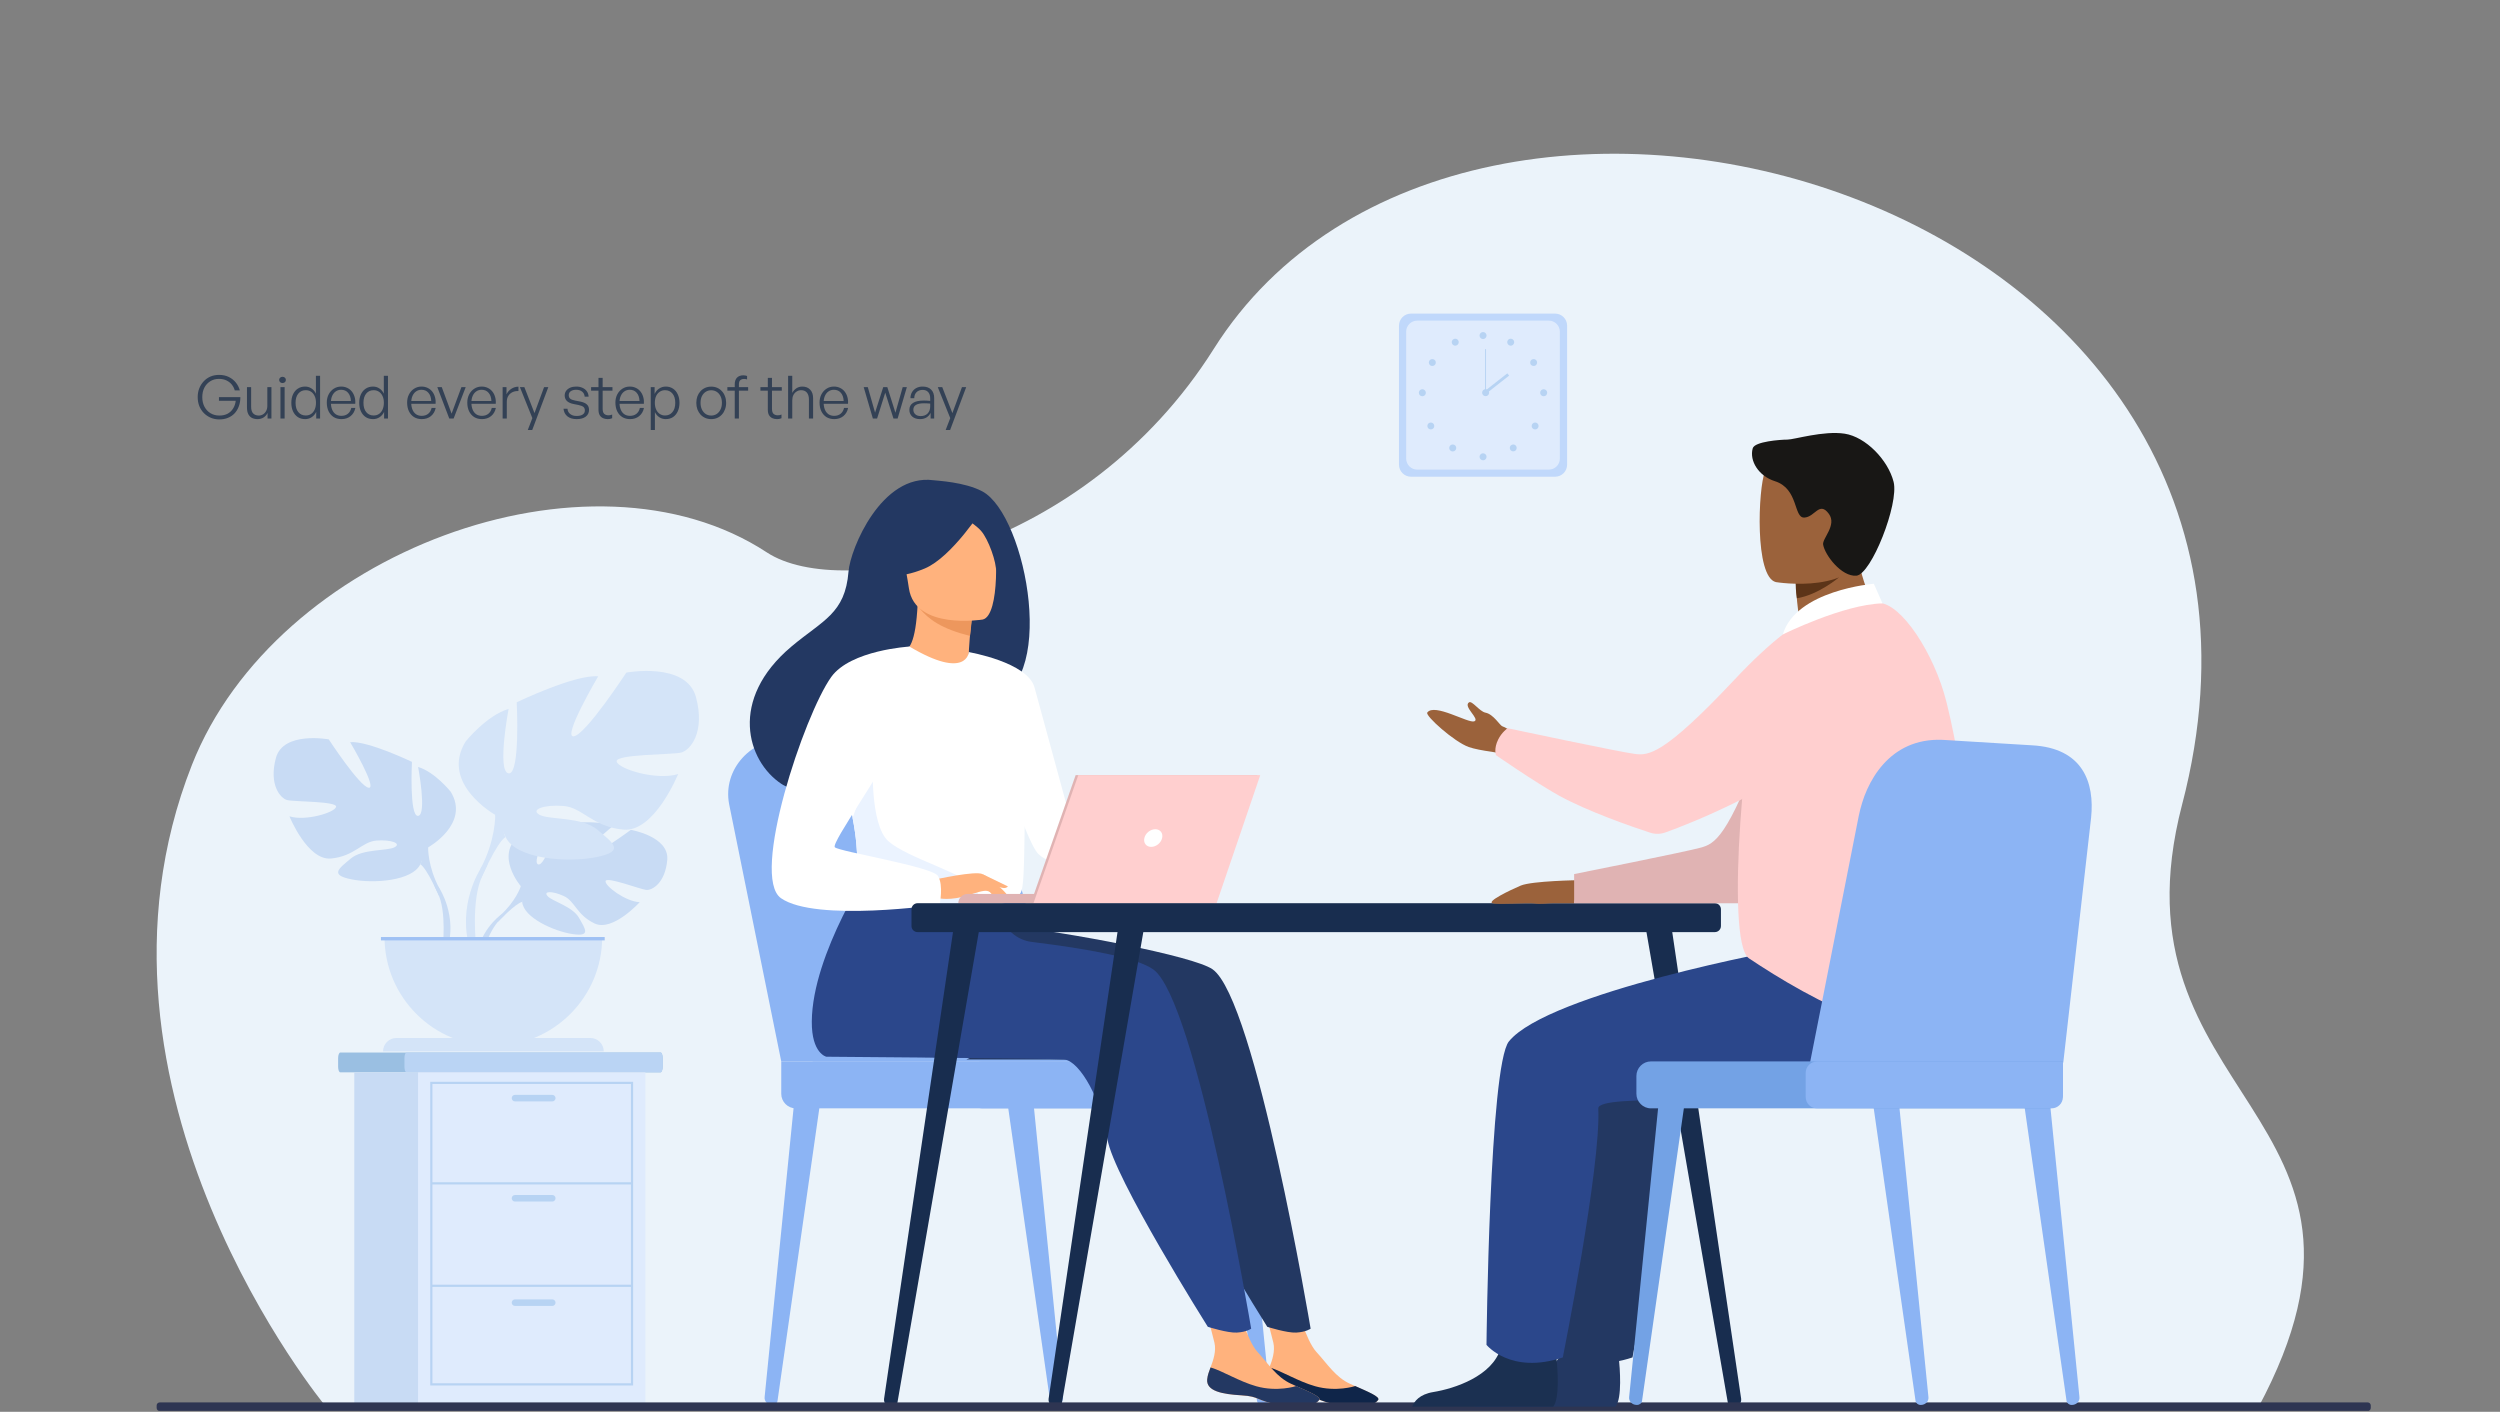 <svg width="1344" height="759" viewBox="0 0 1344 759" fill="none" xmlns="http://www.w3.org/2000/svg">
<rect x="0" y="0" width="1344" height="759" fill="#808080" stroke="none"/>
<g clip-path="url(#clip0_761_8365)">
<path d="M175.434 756.506C175.434 756.506 34.188 586.364 103.194 411.182C148.176 296.984 316.974 234.446 412.272 296.984C452.844 323.612 583.002 297.866 652.512 187.574C787.584 -26.836 1258.95 103.406 1173.1 432.56C1131.56 591.866 1299.48 597.62 1213.93 756.884L175.434 756.506Z" fill="#EBF3FA"/>
<path d="M280.014 476.45C280.014 476.45 265.776 459.818 279.132 449.276C279.132 449.276 288.876 443.354 296.856 443.858C296.856 443.858 285.558 462.758 289.212 464.648C292.866 466.538 300.258 442.682 300.258 442.682C300.258 442.682 322.476 440.54 329.616 443.984C329.616 443.984 310.632 459.524 314.622 460.448C318.612 461.372 339.15 446.126 339.15 446.126C339.15 446.126 359.814 449.654 358.722 462.254C357.63 474.854 350.49 478.76 347.382 478.424C344.232 478.088 325.92 471.074 325.542 473.678C325.164 476.282 336.168 484.64 343.896 485.018C343.896 485.018 329.322 501.104 319.62 496.442C309.918 491.822 309.12 484.43 303.072 481.7C297.024 478.928 291.858 478.928 294.378 481.742C296.856 484.556 307.818 487.286 311.262 493.418C314.706 499.508 317.814 503.666 307.776 502.154C297.738 500.642 281.442 493.292 280.728 484.892C280.014 476.45 280.014 476.45 280.014 476.45Z" fill="#C8DBF4"/>
<path d="M348.599 462.549C348.599 462.549 292.445 460.365 280.013 476.451C280.013 476.451 277.283 484.683 268.841 492.159L267.539 495.729C267.539 495.729 277.283 485.481 280.769 484.851C280.727 484.851 275.267 464.943 348.599 462.549Z" fill="#C8DBF4"/>
<path d="M268.799 492.159C268.799 492.159 256.745 501.063 255.905 517.023L258.089 517.233C258.089 517.233 261.953 500.769 268.883 494.301C275.813 487.833 268.799 492.159 268.799 492.159Z" fill="#C8DBF4"/>
<path d="M230.202 455.535C230.202 455.535 252.882 442.851 242.298 425.631C242.298 425.631 233.856 415.047 224.784 412.317C224.784 412.317 229.614 438.021 224.784 438.609C219.954 439.197 221.466 409.587 221.466 409.587C221.466 409.587 197.61 398.121 188.244 399.003C188.244 399.003 203.07 424.077 198.198 423.489C193.368 422.901 176.736 397.491 176.736 397.491C176.736 397.491 152.25 392.955 148.344 407.445C144.396 421.935 150.78 429.201 154.392 430.125C158.004 431.049 181.272 430.713 180.684 433.737C180.096 436.761 164.388 441.591 155.61 438.861C155.61 438.861 165.27 462.717 177.954 461.541C190.638 460.323 194.586 452.469 202.44 451.881C210.294 451.293 216.048 453.393 212.1 455.493C208.152 457.593 194.88 456.207 188.538 461.583C182.196 466.959 177.072 470.319 188.832 472.713C200.634 475.149 221.76 473.637 226.002 464.565C230.202 455.535 230.202 455.535 230.202 455.535Z" fill="#C8DBF4"/>
<path d="M159.474 412.023C159.474 412.023 222.936 432.561 230.16 455.535C230.16 455.535 229.866 465.825 236.208 477.585V482.121C236.208 482.121 229.572 466.707 225.918 464.607C225.96 464.607 240.156 444.657 159.474 412.023Z" fill="#C8DBF4"/>
<path d="M236.25 477.586C236.25 477.586 246.036 492.454 240.45 510.514L237.93 509.842C237.93 509.842 240.366 489.934 235.242 479.896C230.118 469.9 236.25 477.586 236.25 477.586Z" fill="#C8DBF4"/>
<path d="M266.238 438.062C266.238 438.062 236.376 421.346 250.32 398.624C250.32 398.624 261.492 384.68 273.42 381.11C273.42 381.11 267.036 414.962 273.42 415.76C279.804 416.558 277.788 377.54 277.788 377.54C277.788 377.54 309.246 362.42 321.594 363.596C321.594 363.596 302.064 396.65 308.448 395.852C314.832 395.054 336.714 361.58 336.714 361.58C336.714 361.58 368.97 355.616 374.136 374.726C379.302 393.836 370.944 403.412 366.156 404.588C361.368 405.764 330.708 405.386 331.506 409.376C332.304 413.366 353.01 419.75 364.56 416.138C364.56 416.138 351.834 447.596 335.076 446C318.36 444.404 313.152 434.03 302.82 433.274C292.446 432.476 284.886 435.248 290.094 438.062C295.26 440.834 312.816 438.986 321.174 446.084C329.532 453.182 336.294 457.592 320.796 460.742C305.256 463.934 277.368 461.918 271.824 449.99C266.238 438.062 266.238 438.062 266.238 438.062Z" fill="#D4E4F8"/>
<path d="M359.436 380.689C359.436 380.689 275.772 407.779 266.238 438.061C266.238 438.061 266.616 451.585 258.258 467.125V473.089C258.258 473.089 267.036 452.761 271.782 449.989C271.824 449.989 253.092 423.697 359.436 380.689Z" fill="#D4E4F8"/>
<path d="M258.3 467.126C258.3 467.126 245.406 486.698 252.756 510.554L256.074 509.672C256.074 509.672 252.84 483.422 259.602 470.192C266.322 456.962 258.3 467.126 258.3 467.126Z" fill="#D4E4F8"/>
<path d="M265.23 562.256C297.528 562.256 323.736 536.048 323.736 503.75H206.724C206.724 536.048 232.932 562.256 265.23 562.256Z" fill="#D4E4F8"/>
<path d="M324.576 565.238H205.926C205.926 561.248 209.16 558.014 213.15 558.014H317.352C321.342 558.014 324.576 561.248 324.576 565.238Z" fill="#D4E4F8"/>
<path d="M325.08 503.75H204.792V505.556H325.08V503.75Z" fill="#9FC1F4"/>
<path d="M567.21 755.287H567.504C569.856 755.245 571.704 753.313 571.452 751.087L555.66 593.545L541.884 594.763L564.522 753.145C564.732 754.405 565.866 755.287 567.21 755.287Z" fill="#8CB4F4"/>
<path d="M415.296 755.287H415.002C412.65 755.245 410.802 753.313 411.054 751.087L426.846 593.545L440.622 594.763L417.984 753.145C417.774 754.405 416.64 755.287 415.296 755.287Z" fill="#8CB4F4"/>
<path d="M678.468 755.287H678.762C681.114 755.245 682.962 753.313 682.71 751.087L666.918 593.545L653.142 594.763L675.78 753.145C676.032 754.405 677.166 755.287 678.468 755.287Z" fill="#8CB4F4"/>
<path d="M420 570.614L391.986 432.35C388.374 413.618 403.914 396.524 424.032 396.986L478.044 398.204C496.692 398.624 512.862 411.098 518.028 428.99L558.978 570.614H420Z" fill="#8CB4F4"/>
<path d="M436.926 570.614L408.912 432.35C405.3 413.618 420.84 396.524 440.958 396.986L494.97 398.204C513.618 398.624 529.788 411.098 534.954 428.99L575.904 570.614H436.926Z" fill="#8CB4F4"/>
<path d="M427.812 595.855H641.466C645.75 595.855 649.278 592.327 649.278 588.043V578.425C649.278 574.141 645.75 570.613 641.466 570.613H420V588.043C420 592.327 423.528 595.855 427.812 595.855Z" fill="#8CB4F4"/>
<path d="M528.066 595.855H664.272C667.716 595.855 670.572 593.041 670.572 589.555V576.913C670.572 573.469 667.758 570.613 664.272 570.613H528.066C524.622 570.613 521.766 573.427 521.766 576.913V589.555C521.766 592.999 524.622 595.855 528.066 595.855Z" fill="#8CB4F4"/>
<path d="M356.244 568.808V573.512C356.244 575.15 355.698 576.494 355.068 576.494H182.952C182.28 576.494 181.776 575.15 181.776 573.512V568.808C181.776 567.17 182.322 565.826 182.952 565.826H355.11C355.74 565.826 356.244 567.17 356.244 568.808Z" fill="#9ABFE2"/>
<path d="M356.245 568.808V573.512C356.245 575.15 355.741 576.494 355.153 576.494H218.527C217.939 576.494 217.435 575.15 217.435 573.512V568.808C217.435 567.17 217.939 565.826 218.527 565.826H355.195C355.783 565.826 356.245 567.17 356.245 568.808Z" fill="#BAD4F4"/>
<path d="M312.691 576.537H190.471V754.659H312.691V576.537Z" fill="#C8DBF4"/>
<path d="M346.962 576.537H224.742V754.659H346.962V576.537Z" fill="#DFEBFD"/>
<path d="M340.369 744.83H231.295V581.576H340.369V744.83ZM232.471 743.654H339.193V582.752H232.471V743.654Z" fill="#B7D3F3"/>
<path d="M339.781 635.588H231.883V636.764H339.781V635.588Z" fill="#B7D3F3"/>
<path d="M339.781 690.65H231.883V691.826H339.781V690.65Z" fill="#B7D3F3"/>
<path d="M296.899 592.118H276.865C275.899 592.118 275.101 591.32 275.101 590.354C275.101 589.388 275.899 588.59 276.865 588.59H296.899C297.865 588.59 298.663 589.388 298.663 590.354C298.663 591.32 297.865 592.118 296.899 592.118Z" fill="#B7D3F3"/>
<path d="M296.899 645.962H276.865C275.899 645.962 275.101 645.164 275.101 644.198C275.101 643.232 275.899 642.434 276.865 642.434H296.899C297.865 642.434 298.663 643.232 298.663 644.198C298.663 645.164 297.865 645.962 296.899 645.962Z" fill="#B7D3F3"/>
<path d="M296.899 702.075H276.865C275.899 702.075 275.101 701.277 275.101 700.311C275.101 699.345 275.899 698.547 276.865 698.547H296.899C297.865 698.547 298.663 699.345 298.663 700.311C298.663 701.277 297.865 702.075 296.899 702.075Z" fill="#B7D3F3"/>
<path d="M836.01 256.286H758.562C754.992 256.286 752.094 253.388 752.094 249.818V175.058C752.094 171.488 754.992 168.59 758.562 168.59H836.01C839.58 168.59 842.478 171.488 842.478 175.058V249.818C842.478 253.388 839.58 256.286 836.01 256.286Z" fill="#C0D8FB"/>
<path d="M832.65 252.463H761.88C758.646 252.463 755.958 249.817 755.958 246.541V178.291C755.958 175.057 758.604 172.369 761.88 172.369H832.65C835.884 172.369 838.572 175.015 838.572 178.291V246.583C838.572 249.817 835.926 252.463 832.65 252.463Z" fill="#DFEBFD"/>
<path d="M797.286 182.282C798.329 182.282 799.176 181.436 799.176 180.392C799.176 179.348 798.329 178.502 797.286 178.502C796.242 178.502 795.396 179.348 795.396 180.392C795.396 181.436 796.242 182.282 797.286 182.282Z" fill="#B7D3F3"/>
<path d="M810.516 183.038C811.02 182.114 812.154 181.82 813.078 182.324C814.002 182.828 814.296 183.962 813.792 184.886C813.288 185.81 812.154 186.104 811.23 185.6C810.348 185.054 810.012 183.92 810.516 183.038Z" fill="#B7D3F3"/>
<path d="M823.451 193.328C824.333 192.782 825.467 193.034 826.055 193.874C826.601 194.756 826.349 195.89 825.509 196.478C824.627 197.024 823.493 196.772 822.905 195.932C822.359 195.05 822.611 193.874 823.451 193.328Z" fill="#B7D3F3"/>
<path d="M829.877 209.246C830.927 209.246 831.767 210.086 831.767 211.136C831.767 212.186 830.927 213.026 829.877 213.026C828.827 213.026 827.987 212.186 827.987 211.136C827.987 210.086 828.827 209.246 829.877 209.246Z" fill="#B7D3F3"/>
<path d="M826.601 227.684C827.315 228.398 827.315 229.616 826.601 230.33C825.887 231.044 824.669 231.044 823.955 230.33C823.241 229.616 823.241 228.398 823.955 227.684C824.669 226.97 825.887 226.97 826.601 227.684Z" fill="#B7D3F3"/>
<path d="M814.842 239.487C815.556 240.201 815.556 241.419 814.842 242.133C814.128 242.847 812.91 242.847 812.196 242.133C811.482 241.419 811.482 240.201 812.196 239.487C812.91 238.773 814.128 238.773 814.842 239.487Z" fill="#B7D3F3"/>
<path d="M795.396 245.576C795.396 244.526 796.236 243.686 797.286 243.686C798.336 243.686 799.176 244.526 799.176 245.576C799.176 246.626 798.336 247.466 797.286 247.466C796.236 247.424 795.396 246.584 795.396 245.576Z" fill="#B7D3F3"/>
<path d="M783.971 183.038C783.467 182.114 782.333 181.82 781.409 182.324C780.485 182.828 780.191 183.962 780.695 184.886C781.199 185.81 782.333 186.104 783.257 185.6C784.181 185.054 784.475 183.92 783.971 183.038Z" fill="#B7D3F3"/>
<path d="M771.036 193.328C770.154 192.782 769.02 193.034 768.432 193.874C767.886 194.756 768.138 195.89 768.978 196.478C769.86 197.024 770.994 196.772 771.582 195.932C772.17 195.05 771.918 193.874 771.036 193.328Z" fill="#B7D3F3"/>
<path d="M764.652 209.246C763.602 209.246 762.762 210.086 762.762 211.136C762.762 212.186 763.602 213.026 764.652 213.026C765.702 213.026 766.542 212.186 766.542 211.136C766.5 210.086 765.66 209.246 764.652 209.246Z" fill="#B7D3F3"/>
<path d="M767.886 227.684C767.172 228.398 767.172 229.616 767.886 230.33C768.6 231.044 769.818 231.044 770.532 230.33C771.246 229.616 771.246 228.398 770.532 227.684C769.818 226.97 768.642 226.97 767.886 227.684Z" fill="#B7D3F3"/>
<path d="M780.99 242.719C782.033 242.719 782.88 241.873 782.88 240.829C782.88 239.786 782.033 238.939 780.99 238.939C779.946 238.939 779.1 239.786 779.1 240.829C779.1 241.873 779.946 242.719 780.99 242.719Z" fill="#B7D3F3"/>
<path d="M796.782 211.093C796.782 210.043 797.622 209.203 798.672 209.203C799.722 209.203 800.562 210.043 800.562 211.093C800.562 212.143 799.722 212.983 798.672 212.983C797.622 212.983 796.782 212.143 796.782 211.093Z" fill="#B7D3F3"/>
<path d="M798.882 187.699H798.378V211.093H798.882V187.699Z" fill="#B7D3F3"/>
<path d="M810.34 200.708L797.951 210.434L798.911 211.656L811.3 201.93L810.34 200.708Z" fill="#B7D3F3"/>
<path d="M606.102 541.677C594.552 561.795 580.02 569.565 580.02 569.565H519.54C519.54 569.565 614.922 526.347 606.102 541.677Z" fill="#233862"/>
<path d="M680.694 741.553C680.022 747.895 688.884 749.533 699.09 750.163C709.338 750.793 706.188 752.851 720.216 755.539C734.202 758.227 739.872 754.447 740.922 752.557C741.846 750.877 735.336 748.189 728.406 745.123C727.524 744.745 726.642 744.367 725.802 743.947C718.032 740.419 713.706 733.363 707.658 726.769C701.946 720.553 696.654 700.729 696.654 700.729L677.628 696.445C677.628 696.445 682.794 714.253 684.558 721.855C685.608 726.307 683.928 731.305 682.458 735.085C681.744 737.185 680.946 739.285 680.694 741.553Z" fill="#FFB27D"/>
<path d="M699.132 750.121C709.38 750.751 706.23 752.809 720.258 755.497C734.244 758.185 739.914 754.405 740.964 752.515C741.888 750.835 735.378 748.147 728.448 745.081L728.322 745.207C728.322 745.207 718.41 748.441 707.07 745.249C697.83 742.645 688.884 736.975 682.5 735.127C681.702 737.185 680.904 739.285 680.694 741.511C680.064 747.895 688.884 749.533 699.132 750.121Z" fill="#0F2549"/>
<path d="M651.881 521.096C641.633 513.914 573.929 501.104 539.363 497.366L501.143 464.186C501.143 464.186 468.635 512.36 468.383 549.194C468.257 566.372 476.195 568.094 476.195 568.094C476.195 568.094 598.667 569.018 604.043 569.563C612.821 570.488 624.413 592.37 627.311 612.278C630.209 632.228 681.281 713.288 681.281 713.288C681.281 713.288 691.949 716.69 696.863 716.396C702.155 716.102 704.591 714.296 704.591 714.296C704.591 714.296 674.981 537.308 651.881 521.096Z" fill="#233862"/>
<path d="M649.026 741.553C648.354 747.895 657.216 749.533 667.422 750.163C677.67 750.793 674.52 752.851 688.548 755.539C702.576 758.227 708.204 754.447 709.254 752.557C710.178 750.877 703.668 748.189 696.738 745.123C695.856 744.745 694.974 744.367 694.134 743.947C686.364 740.419 682.038 733.363 675.99 726.769C670.278 720.553 664.986 700.729 664.986 700.729L645.96 696.445C645.96 696.445 651.126 714.253 652.89 721.855C653.94 726.307 652.26 731.305 650.79 735.085C650.076 737.185 649.236 739.285 649.026 741.553Z" fill="#FFB27D"/>
<path d="M667.422 750.121C677.67 750.751 674.52 752.809 688.548 755.497C702.576 758.185 708.204 754.405 709.254 752.515C710.178 750.835 703.668 748.147 696.738 745.081L696.612 745.207C696.612 745.207 686.7 748.441 675.36 745.249C666.12 742.645 657.174 736.975 650.79 735.127C649.992 737.185 649.194 739.285 648.984 741.511C648.354 747.895 657.216 749.533 667.422 750.121Z" fill="#233862"/>
<path d="M619.919 521.096C611.015 514.838 584.261 510.008 554.735 506.396C546.587 505.388 539.867 499.466 537.851 491.486L469.181 464.186C469.181 464.186 436.673 512.36 436.421 549.194C436.295 566.372 444.233 568.094 444.233 568.094C444.233 568.094 566.705 569.018 572.081 569.563C580.859 570.488 592.451 592.37 595.349 612.278C598.247 632.228 649.319 713.288 649.319 713.288C649.319 713.288 659.987 716.69 664.901 716.396C670.193 716.102 672.629 714.296 672.629 714.296C672.629 714.296 643.019 537.308 619.919 521.096Z" fill="#2B478B"/>
<path d="M527.982 264.098C518.532 259.142 504.168 258.47 501.858 258.176C473.928 254.438 457.128 295.01 456.162 307.274C454.356 329.954 442.344 333.398 425.46 347.594C391.608 376.07 401.562 409.124 420.042 421.388C431.13 428.78 450.702 421.388 450.702 421.388C450.996 421.598 504.21 391.652 530.46 377.204C569.814 371.576 552.048 276.74 527.982 264.098Z" fill="#233862"/>
<path d="M522.186 363.217C522.312 363.259 509.796 368.971 500.724 365.989C492.198 363.175 484.722 350.365 484.848 350.365C488.544 349.819 492.282 346.207 493.332 324.619L494.97 325.039L522.48 331.969C522.48 331.969 521.388 340.663 520.926 348.895C520.548 355.825 520.632 362.419 522.186 363.217Z" fill="#FFB27D"/>
<path d="M522.48 331.971C522.48 331.971 522.48 333.777 521.472 341.883C505.932 337.977 499.044 332.811 494.214 326.889L522.48 331.971Z" fill="#ED975D"/>
<path d="M528.318 333.063C528.318 333.063 491.946 338.985 488.628 316.263C485.31 293.583 478.338 279.051 501.438 274.305C524.496 269.559 530.292 277.581 533.274 284.889C536.214 292.197 537.726 330.921 528.318 333.063Z" fill="#FFB27D"/>
<path d="M528.36 273.381C528.36 273.381 511.854 299.463 497.112 305.637C482.37 311.811 475.146 308.661 475.146 308.661C475.146 308.661 481.866 298.497 483.588 284.847C484.092 280.815 486.738 277.371 490.476 275.859C501.06 271.617 521.514 264.939 528.36 273.381Z" fill="#233862"/>
<path d="M513.87 275.899C513.87 275.899 523.53 280.855 527.52 285.517C531.384 290.011 535.794 302.191 535.5 307.651C535.5 307.651 540.288 281.443 530.334 272.455C519.792 262.879 513.87 275.899 513.87 275.899Z" fill="#233862"/>
<path d="M551.25 418.7C550.158 492.62 550.956 477.164 542.85 484.178C540.918 485.858 535.416 486.866 528.234 487.328C505.554 488.84 465.738 485.102 464.226 480.902C459.018 466.412 462.672 461.918 458.346 439.7C457.884 437.348 457.338 434.786 456.666 432.014C453.012 416.768 449.484 411.602 462.378 387.116C474.096 364.94 487.83 346.922 488.922 347.594C519.792 365.906 520.842 350.576 520.842 350.576C520.842 350.576 551.796 382.622 551.25 418.7Z" fill="white"/>
<path d="M520.842 350.576C520.842 350.576 552.426 355.952 556.164 369.602C559.902 383.294 581.826 463.682 581.826 463.682C581.826 463.682 565.698 466.58 558.222 459.104C550.746 451.628 532.266 389.888 532.266 389.888L520.842 350.576Z" fill="white"/>
<path d="M528.234 487.328C505.554 488.84 465.738 485.102 464.226 480.902C459.018 466.412 462.672 461.918 458.346 439.7L469.266 408.914C469.266 408.914 467.46 443.186 477.582 452.216C487.662 461.246 518.952 469.604 523.866 477.164C526.218 480.818 527.814 484.43 528.234 487.328Z" fill="#EBF3FF"/>
<path d="M502.278 472.922C502.278 472.922 524.622 467.924 528.234 469.94C531.846 471.914 540.666 479.138 541.758 481.658C542.85 484.178 533.736 479.768 530.754 478.97C528.822 478.466 523.782 480.23 521.262 481.07C510.72 484.598 504.252 482.792 504.252 482.792L502.278 472.922Z" fill="#FFB27D"/>
<path d="M488.922 347.594C488.922 347.594 457.296 349.442 446.88 363.932C432.264 384.344 403.242 471.284 419.874 482.876C438.606 495.938 505.133 486.278 505.133 486.278C505.133 486.278 507.36 475.946 504.252 470.906C501.186 465.908 451.121 457.802 448.812 455.492C446.501 453.182 477.666 410.468 477.666 403.538C477.708 396.65 488.922 347.594 488.922 347.594Z" fill="white"/>
<path d="M529.326 476.156C529.326 476.156 534.03 482.204 535.542 482.918C537.054 483.632 538.062 483.464 538.062 483.464L534.912 477.794L529.326 476.156Z" fill="#FFB27D"/>
<path d="M528.233 469.939L541.841 476.533C541.841 476.533 541.253 477.499 539.573 477.415C537.893 477.331 533.651 475.777 533.651 475.777L528.233 469.939Z" fill="#FFB27D"/>
<path d="M578.424 485.606H515.172C515.172 482.834 517.44 480.566 520.212 480.566H578.424V485.606Z" fill="#E0B3B3"/>
<path d="M578.255 416.727H676.031L652.595 485.607H554.147L578.255 416.727Z" fill="#E0B3B3"/>
<path d="M677.502 416.727L654.024 485.607H555.576L579.684 416.727H677.502Z" fill="#FFCFCF"/>
<path d="M624.75 450.537C624.162 453.183 621.516 455.283 618.87 455.283C616.224 455.283 614.586 453.141 615.216 450.537C615.804 447.891 618.45 445.791 621.096 445.791C623.742 445.791 625.38 447.891 624.75 450.537Z" fill="white"/>
<path d="M493.29 501.104H921.9C923.706 501.104 925.176 499.634 925.176 497.828V488.84C925.176 487.034 923.706 485.564 921.9 485.564H493.29C491.484 485.564 490.014 487.034 490.014 488.84V497.828C490.014 499.634 491.484 501.104 493.29 501.104Z" fill="#182D4F"/>
<path d="M932.4 756.423L932.568 756.381C934.752 756.129 936.306 754.155 936.054 752.013L897.876 493.461L883.89 493.881L928.83 753.819C929.124 755.499 930.678 756.633 932.4 756.423Z" fill="#182D4F"/>
<path d="M478.926 756.423L478.758 756.381C476.574 756.129 475.02 754.155 475.272 752.013L513.45 493.461L527.436 493.881L482.496 753.819C482.244 755.499 480.648 756.633 478.926 756.423Z" fill="#182D4F"/>
<path d="M567.378 756.423L567.21 756.381C565.026 756.129 563.472 754.155 563.724 752.013L601.902 493.461L615.888 493.881L570.948 753.819C570.654 755.499 569.1 756.633 567.378 756.423Z" fill="#182D4F"/>
<path d="M1272.89 758.563H85.848C84.966 758.563 84.21 757.849 84.21 756.925V755.581C84.21 754.699 84.924 753.943 85.848 753.943H1272.89C1273.78 753.943 1274.53 754.657 1274.53 755.581V756.925C1274.49 757.849 1273.78 758.563 1272.89 758.563Z" fill="#2E3552"/>
<path d="M792.708 756.211H868.518C872.172 751.759 870.828 735.337 870.282 730.003C870.156 728.911 870.072 728.281 870.072 728.281C870.072 728.281 844.2 707.575 840.63 723.451C840.504 723.955 840.378 724.417 840.252 724.921C835.758 739.747 815.682 746.467 804.09 748.357C796.53 749.575 793.716 753.481 792.708 756.211Z" fill="#233862"/>
<path d="M999.517 509.965C996.787 509.965 869.695 533.821 848.653 559.861C838.153 572.881 836.599 722.989 836.599 722.989C836.599 722.989 849.577 739.117 877.633 729.751C877.633 729.751 898.213 627.019 896.701 595.897C896.281 587.287 983.515 594.637 999.517 590.521C1015.52 586.405 1054.49 551.629 1045.93 534.703C1037.32 517.735 999.517 509.965 999.517 509.965Z" fill="#233862"/>
<path d="M849.199 473.174C849.199 473.174 823.579 473.51 817.489 476.114C811.399 478.718 799.135 484.682 802.411 485.606C805.687 486.53 821.395 485.228 824.797 485.732C828.199 486.236 832.357 485.606 834.457 485.606C836.515 485.606 846.217 485.606 846.217 485.606L849.199 473.174Z" fill="#9B623B"/>
<path d="M819.21 411.643C819.21 411.643 810.474 405.385 801.99 404.167C797.16 403.495 792.456 402.613 789.6 401.605C781.788 398.833 766.08 384.763 767.298 383.083C771.078 377.791 789.39 389.005 792.582 387.787C795.774 386.569 786.45 379.933 789.684 377.623C791.364 376.405 795.354 382.495 798.588 383.125C802.956 383.965 806.4 390.139 807.702 390.475C810.264 391.105 821.52 399.463 821.52 399.463L819.21 411.643Z" fill="#9B623B"/>
<path d="M986.833 338.73C986.833 338.73 967.303 344.778 948.109 397.74C928.873 450.702 921.565 453.558 914.593 455.616C907.621 457.674 846.259 469.896 846.259 469.896V485.604H940.801C940.801 485.604 976.249 451.878 986.875 429.198C997.459 406.476 986.833 338.73 986.833 338.73Z" fill="#E0B3B3"/>
<path d="M759.192 756.211H835.002C838.656 751.759 837.312 735.337 836.766 730.003C836.64 728.911 836.556 728.281 836.556 728.281C836.556 728.281 810.684 707.575 807.114 723.451C806.988 723.955 806.862 724.417 806.736 724.921C802.242 739.747 782.166 746.467 770.574 748.357C763.014 749.575 760.242 753.481 759.192 756.211Z" fill="#1B3051"/>
<path d="M962.052 509.965C959.322 509.965 832.23 533.821 811.188 559.861C800.688 572.881 799.134 722.989 799.134 722.989C799.134 722.989 812.112 739.117 840.168 729.751C840.168 729.751 860.748 627.019 859.236 595.897C858.816 587.287 946.05 594.637 962.052 590.521C978.012 586.405 1017.03 551.629 1008.46 534.703C999.852 517.735 962.052 509.965 962.052 509.965Z" fill="#2B478B"/>
<path d="M969.99 355.489C979.146 354.733 988.722 352.297 996.996 349.609C1007.37 346.249 1015.69 341.335 1010.31 331.885C1005.35 323.149 997.332 303.661 997.878 287.533L978.6 303.073L965.496 313.615C965.496 313.615 965.538 319.831 966.966 330.751C967.218 332.725 967.554 334.867 967.89 337.177C968.184 339.025 967.344 340.873 965.748 341.881C965.664 341.923 965.538 342.007 965.454 342.049C958.986 346.123 962.346 356.119 969.99 355.489Z" fill="#9B623B"/>
<path d="M965.538 311.053C965.538 311.053 964.867 313.321 966.001 321.637C977.677 319.747 988.597 310.423 988.597 310.423C982.675 308.785 980.491 302.359 976.081 302.989L965.538 311.053Z" fill="#5C3418"/>
<path d="M954.745 312.943C954.745 312.943 999.643 320.419 1003.84 292.363C1008.04 264.349 1016.69 246.415 988.219 240.493C959.743 234.529 952.561 244.399 948.865 253.429C945.169 262.417 943.195 310.297 954.745 312.943Z" fill="#9B623B"/>
<path d="M942.27 240.997C940.338 247.759 945.504 255.949 954.156 258.679C967.008 262.711 964.152 278.461 969.948 278.251C975.744 278.041 978.054 269.179 983.22 276.277C987.63 282.325 979.566 289.465 980.112 292.783C981.078 298.453 989.94 310.087 997.962 309.499C1005.98 308.911 1020.98 270.817 1018 259.057C1015.01 247.255 1003 234.865 991.662 233.143C980.322 231.421 964.53 236.335 960.876 236.335C957.222 236.335 943.278 237.343 942.27 240.997Z" fill="#181715"/>
<path d="M1046.47 377.623C1040 351.499 1022.07 324.115 1009.93 324.115C989.269 324.157 959.575 329.617 947.563 359.185C938.743 380.983 926.941 506.311 940.255 515.215C970.705 535.585 1041.26 577.207 1053.78 534.787C1065.29 495.937 1057.77 422.941 1046.47 377.623Z" fill="#FFCFCF"/>
<path d="M996.325 351.625C990.445 336.295 971.419 331.003 958.441 341.083C951.427 346.543 942.859 354.313 932.485 365.359C893.929 406.435 886.075 406.183 878.851 405.301C871.627 404.461 810.433 391.483 810.433 391.483C810.433 391.483 807.283 393.793 805.435 397.531C802.957 402.529 804.217 405.931 804.217 405.931C801.823 404.377 825.889 420.967 837.901 427.603C853.735 436.339 877.591 444.529 887.083 447.637C889.771 448.519 892.669 448.477 895.357 447.511C909.469 442.429 956.803 423.907 995.359 391.777C1005.52 383.293 1001.78 365.863 996.325 351.625Z" fill="#FFCFCF"/>
<path d="M1012.03 324.366L1007.37 313.824C1007.37 313.824 965.496 317.226 958.44 341.082C958.44 341.082 990.906 324.912 1012.03 324.366Z" fill="white"/>
<path d="M1113.67 755.287H1113.97C1116.32 755.245 1118.17 753.313 1117.91 751.087L1102.12 593.545L1088.35 594.763L1110.98 753.145C1111.24 754.405 1112.37 755.287 1113.67 755.287Z" fill="#8CB4F4"/>
<path d="M1032.49 755.287H1032.78C1035.13 755.245 1036.98 753.313 1036.73 751.087L1020.94 593.545L1007.16 594.763L1029.8 753.145C1030.05 754.405 1031.18 755.287 1032.49 755.287Z" fill="#8CB4F4"/>
<path d="M880.068 755.287H879.774C877.422 755.245 875.574 753.313 875.826 751.087L891.618 593.545L905.394 594.763L882.756 753.145C882.546 754.405 881.412 755.287 880.068 755.287Z" fill="#73A2E5"/>
<path d="M1109.22 571.243L1124.17 439.657C1126.15 420.715 1119.8 402.151 1092.42 400.681L1044.29 397.741C1015.77 396.565 1002.88 420.295 999.264 438.607L970.704 583.255L1109.22 571.243Z" fill="#8CB4F4"/>
<path d="M1101.2 595.855H887.543C883.259 595.855 879.731 592.327 879.731 588.043V578.425C879.731 574.141 883.259 570.613 887.543 570.613H1108.97V588.043C1109.01 592.327 1105.48 595.855 1101.2 595.855Z" fill="#73A2E5"/>
<path d="M1102.92 595.856H976.794C973.476 595.856 970.746 593.126 970.746 589.808V576.704C970.746 573.386 973.476 570.656 976.794 570.656H1109.01V589.808C1109.01 593.126 1106.28 595.856 1102.92 595.856Z" fill="#8CB4F4"/>
<path d="M117.896 225.48C116.253 225.48 114.728 225.181 113.32 224.584C111.912 223.987 110.675 223.155 109.608 222.088C108.563 221.021 107.741 219.763 107.144 218.312C106.568 216.84 106.28 215.24 106.28 213.512C106.28 211.805 106.557 210.237 107.112 208.808C107.688 207.357 108.488 206.088 109.512 205C110.536 203.891 111.741 203.037 113.128 202.44C114.536 201.843 116.072 201.544 117.736 201.544C119.741 201.544 121.501 201.917 123.016 202.664C124.531 203.411 125.789 204.413 126.792 205.672C127.795 206.931 128.509 208.339 128.936 209.896H126.216C125.896 208.744 125.363 207.699 124.616 206.76C123.869 205.821 122.909 205.075 121.736 204.52C120.584 203.965 119.229 203.688 117.672 203.688C115.923 203.688 114.376 204.115 113.032 204.968C111.688 205.8 110.632 206.952 109.864 208.424C109.117 209.896 108.744 211.603 108.744 213.544C108.744 215.421 109.128 217.107 109.896 218.6C110.664 220.093 111.741 221.267 113.128 222.12C114.515 222.973 116.125 223.4 117.96 223.4C119.624 223.4 121.075 223.08 122.312 222.44C123.549 221.779 124.541 220.851 125.288 219.656C126.056 218.461 126.536 217.064 126.728 215.464H117.704V213.512H129.224C129.224 215.325 128.947 216.968 128.392 218.44C127.859 219.912 127.091 221.181 126.088 222.248C125.085 223.293 123.891 224.093 122.504 224.648C121.139 225.203 119.603 225.48 117.896 225.48ZM143.716 218.216V208.136H145.924V225H143.844V221.96C143.417 222.941 142.724 223.752 141.764 224.392C140.804 225.011 139.705 225.32 138.468 225.32C137.337 225.32 136.335 225.107 135.46 224.68C134.607 224.232 133.945 223.549 133.476 222.632C133.007 221.693 132.772 220.52 132.772 219.112V208.136H135.012V218.632C135.012 220.339 135.396 221.565 136.164 222.312C136.932 223.037 137.903 223.4 139.076 223.4C139.972 223.4 140.761 223.176 141.444 222.728C142.148 222.28 142.703 221.661 143.108 220.872C143.513 220.083 143.716 219.197 143.716 218.216ZM153.016 225H150.776V208.136H153.016V225ZM153.688 204.232C153.688 204.723 153.517 205.128 153.176 205.448C152.856 205.768 152.418 205.928 151.864 205.928C151.352 205.928 150.925 205.768 150.584 205.448C150.242 205.128 150.072 204.723 150.072 204.232C150.072 203.741 150.242 203.347 150.584 203.048C150.925 202.728 151.352 202.568 151.864 202.568C152.418 202.568 152.856 202.728 153.176 203.048C153.517 203.347 153.688 203.741 153.688 204.232ZM156.622 216.552C156.622 214.824 156.92 213.309 157.518 212.008C158.136 210.685 159 209.661 160.11 208.936C161.219 208.189 162.531 207.816 164.046 207.816C165.304 207.816 166.446 208.157 167.47 208.84C168.494 209.501 169.283 210.44 169.838 211.656V202.024H172.078V225H169.998V221.448C169.4 222.664 168.579 223.613 167.534 224.296C166.51 224.979 165.347 225.32 164.046 225.32C162.531 225.32 161.219 224.957 160.11 224.232C159 223.485 158.136 222.451 157.518 221.128C156.92 219.805 156.622 218.28 156.622 216.552ZM158.894 216.552C158.894 218.707 159.395 220.381 160.398 221.576C161.4 222.771 162.723 223.368 164.366 223.368C165.475 223.368 166.435 223.091 167.246 222.536C168.078 221.981 168.718 221.192 169.166 220.168C169.635 219.123 169.87 217.896 169.87 216.488C169.87 215.08 169.624 213.875 169.134 212.872C168.664 211.869 168.014 211.101 167.182 210.568C166.371 210.035 165.432 209.768 164.366 209.768C162.723 209.768 161.4 210.365 160.398 211.56C159.395 212.755 158.894 214.419 158.894 216.552ZM183.556 225.32C181.977 225.32 180.591 224.957 179.396 224.232C178.223 223.485 177.305 222.44 176.644 221.096C176.004 219.752 175.684 218.195 175.684 216.424C175.684 214.781 176.015 213.32 176.676 212.04C177.359 210.739 178.276 209.715 179.428 208.968C180.601 208.2 181.935 207.816 183.428 207.816C184.623 207.816 185.7 208.051 186.66 208.52C187.641 208.968 188.463 209.608 189.124 210.44C189.807 211.272 190.308 212.253 190.628 213.384C190.969 214.493 191.087 215.731 190.98 217.096H176.9V215.56H188.644C188.559 213.661 188.047 212.189 187.108 211.144C186.191 210.077 184.953 209.544 183.396 209.544C182.308 209.544 181.348 209.832 180.516 210.408C179.705 210.963 179.065 211.752 178.596 212.776C178.127 213.8 177.892 215.016 177.892 216.424C177.892 217.875 178.116 219.144 178.564 220.232C179.012 221.299 179.652 222.12 180.484 222.696C181.337 223.272 182.351 223.56 183.524 223.56C184.932 223.56 186.095 223.187 187.012 222.44C187.951 221.672 188.559 220.627 188.836 219.304H191.044C190.66 221.16 189.796 222.632 188.452 223.72C187.129 224.787 185.497 225.32 183.556 225.32ZM193.122 216.552C193.122 214.824 193.42 213.309 194.018 212.008C194.636 210.685 195.5 209.661 196.61 208.936C197.719 208.189 199.031 207.816 200.546 207.816C201.804 207.816 202.946 208.157 203.97 208.84C204.994 209.501 205.783 210.44 206.338 211.656V202.024H208.578V225H206.498V221.448C205.9 222.664 205.079 223.613 204.034 224.296C203.01 224.979 201.847 225.32 200.546 225.32C199.031 225.32 197.719 224.957 196.61 224.232C195.5 223.485 194.636 222.451 194.018 221.128C193.42 219.805 193.122 218.28 193.122 216.552ZM195.394 216.552C195.394 218.707 195.895 220.381 196.898 221.576C197.9 222.771 199.223 223.368 200.866 223.368C201.975 223.368 202.935 223.091 203.746 222.536C204.578 221.981 205.218 221.192 205.666 220.168C206.135 219.123 206.37 217.896 206.37 216.488C206.37 215.08 206.124 213.875 205.634 212.872C205.164 211.869 204.514 211.101 203.682 210.568C202.871 210.035 201.932 209.768 200.866 209.768C199.223 209.768 197.9 210.365 196.898 211.56C195.895 212.755 195.394 214.419 195.394 216.552ZM226.744 225.32C225.165 225.32 223.778 224.957 222.584 224.232C221.41 223.485 220.493 222.44 219.832 221.096C219.192 219.752 218.872 218.195 218.872 216.424C218.872 214.781 219.202 213.32 219.864 212.04C220.546 210.739 221.464 209.715 222.616 208.968C223.789 208.2 225.122 207.816 226.616 207.816C227.81 207.816 228.888 208.051 229.848 208.52C230.829 208.968 231.65 209.608 232.312 210.44C232.994 211.272 233.496 212.253 233.816 213.384C234.157 214.493 234.274 215.731 234.168 217.096H220.088V215.56H231.832C231.746 213.661 231.234 212.189 230.296 211.144C229.378 210.077 228.141 209.544 226.584 209.544C225.496 209.544 224.536 209.832 223.704 210.408C222.893 210.963 222.253 211.752 221.784 212.776C221.314 213.8 221.08 215.016 221.08 216.424C221.08 217.875 221.304 219.144 221.752 220.232C222.2 221.299 222.84 222.12 223.672 222.696C224.525 223.272 225.538 223.56 226.712 223.56C228.12 223.56 229.282 223.187 230.2 222.44C231.138 221.672 231.746 220.627 232.024 219.304H234.232C233.848 221.16 232.984 222.632 231.64 223.72C230.317 224.787 228.685 225.32 226.744 225.32ZM250.362 208.136L243.866 225H241.53L235.098 208.136H237.498L242.778 222.376L248.058 208.136H250.362ZM259.087 225.32C257.509 225.32 256.122 224.957 254.927 224.232C253.754 223.485 252.837 222.44 252.175 221.096C251.535 219.752 251.215 218.195 251.215 216.424C251.215 214.781 251.546 213.32 252.207 212.04C252.89 210.739 253.807 209.715 254.959 208.968C256.133 208.2 257.466 207.816 258.959 207.816C260.154 207.816 261.231 208.051 262.191 208.52C263.173 208.968 263.994 209.608 264.655 210.44C265.338 211.272 265.839 212.253 266.159 213.384C266.501 214.493 266.618 215.731 266.511 217.096H252.431V215.56H264.175C264.09 213.661 263.578 212.189 262.639 211.144C261.722 210.077 260.485 209.544 258.927 209.544C257.839 209.544 256.879 209.832 256.047 210.408C255.237 210.963 254.597 211.752 254.127 212.776C253.658 213.8 253.423 215.016 253.423 216.424C253.423 217.875 253.647 219.144 254.095 220.232C254.543 221.299 255.183 222.12 256.015 222.696C256.869 223.272 257.882 223.56 259.055 223.56C260.463 223.56 261.626 223.187 262.543 222.44C263.482 221.672 264.09 220.627 264.367 219.304H266.575C266.191 221.16 265.327 222.632 263.983 223.72C262.661 224.787 261.029 225.32 259.087 225.32ZM272.453 215.976V225H270.213V208.136H272.293V211.976C272.891 210.739 273.765 209.747 274.917 209C276.069 208.253 277.339 207.88 278.725 207.88V210.216C277.552 210.173 276.485 210.376 275.525 210.824C274.587 211.272 273.84 211.933 273.285 212.808C272.731 213.683 272.453 214.739 272.453 215.976ZM294.768 208.136L286.128 231.176H283.728L286.192 224.776L279.504 208.136H281.904L287.344 222.088L292.496 208.136H294.768ZM316.665 220.296C316.665 221.853 316.078 223.08 314.905 223.976C313.732 224.872 312.1 225.32 310.009 225.32C307.918 225.32 306.254 224.819 305.017 223.816C303.801 222.813 303.108 221.448 302.937 219.72H305.081C305.145 220.915 305.625 221.864 306.521 222.568C307.417 223.272 308.58 223.624 310.009 223.624C311.396 223.624 312.473 223.368 313.241 222.856C314.03 222.344 314.425 221.608 314.425 220.648C314.425 219.816 314.158 219.187 313.625 218.76C313.092 218.312 312.185 217.96 310.905 217.704L308.473 217.224C306.873 216.925 305.657 216.392 304.825 215.624C303.993 214.835 303.577 213.832 303.577 212.616C303.577 211.677 303.833 210.845 304.345 210.12C304.878 209.395 305.604 208.829 306.521 208.424C307.46 208.019 308.537 207.816 309.753 207.816C311.054 207.816 312.185 208.04 313.145 208.488C314.126 208.915 314.905 209.533 315.481 210.344C316.057 211.155 316.377 212.125 316.441 213.256H314.329C314.222 212.083 313.764 211.176 312.953 210.536C312.142 209.875 311.076 209.544 309.753 209.544C308.558 209.544 307.588 209.8 306.841 210.312C306.116 210.824 305.753 211.528 305.753 212.424C305.753 213.256 306.02 213.896 306.553 214.344C307.108 214.792 308.014 215.133 309.273 215.368L311.801 215.848C313.465 216.168 314.692 216.691 315.481 217.416C316.27 218.141 316.665 219.101 316.665 220.296ZM329.104 222.856V224.84C328.677 225.032 328.272 225.16 327.888 225.224C327.504 225.288 327.099 225.32 326.672 225.32C325.755 225.32 324.923 225.149 324.176 224.808C323.429 224.467 322.832 223.923 322.384 223.176C321.957 222.429 321.744 221.448 321.744 220.232V210.024H317.776V208.136H321.744V203.144H323.984V208.136H329.264V210.024H323.984V219.752C323.984 221.075 324.272 221.992 324.848 222.504C325.445 223.016 326.203 223.272 327.12 223.272C327.483 223.272 327.813 223.24 328.112 223.176C328.432 223.112 328.763 223.005 329.104 222.856ZM338.712 225.32C337.134 225.32 335.747 224.957 334.552 224.232C333.379 223.485 332.462 222.44 331.8 221.096C331.16 219.752 330.84 218.195 330.84 216.424C330.84 214.781 331.171 213.32 331.832 212.04C332.515 210.739 333.432 209.715 334.584 208.968C335.758 208.2 337.091 207.816 338.584 207.816C339.779 207.816 340.856 208.051 341.816 208.52C342.798 208.968 343.619 209.608 344.28 210.44C344.963 211.272 345.464 212.253 345.784 213.384C346.126 214.493 346.243 215.731 346.136 217.096H332.056V215.56H343.8C343.715 213.661 343.203 212.189 342.264 211.144C341.347 210.077 340.11 209.544 338.552 209.544C337.464 209.544 336.504 209.832 335.672 210.408C334.862 210.963 334.222 211.752 333.752 212.776C333.283 213.8 333.048 215.016 333.048 216.424C333.048 217.875 333.272 219.144 333.72 220.232C334.168 221.299 334.808 222.12 335.64 222.696C336.494 223.272 337.507 223.56 338.68 223.56C340.088 223.56 341.251 223.187 342.168 222.44C343.107 221.672 343.715 220.627 343.992 219.304H346.2C345.816 221.16 344.952 222.632 343.608 223.72C342.286 224.787 340.654 225.32 338.712 225.32ZM365.294 216.552C365.294 218.28 364.985 219.805 364.366 221.128C363.769 222.451 362.916 223.485 361.806 224.232C360.718 224.957 359.417 225.32 357.902 225.32C356.644 225.32 355.502 224.989 354.478 224.328C353.454 223.667 352.654 222.739 352.078 221.544V231.176H349.838V208.136H351.918V211.784C352.494 210.525 353.316 209.555 354.382 208.872C355.449 208.168 356.622 207.816 357.902 207.816C359.396 207.816 360.697 208.189 361.806 208.936C362.916 209.661 363.769 210.685 364.366 212.008C364.985 213.309 365.294 214.824 365.294 216.552ZM363.022 216.552C363.022 214.419 362.51 212.755 361.486 211.56C360.484 210.365 359.161 209.768 357.518 209.768C356.494 209.768 355.566 210.035 354.734 210.568C353.902 211.101 353.241 211.869 352.75 212.872C352.281 213.875 352.046 215.101 352.046 216.552C352.046 217.939 352.281 219.144 352.75 220.168C353.22 221.192 353.87 221.981 354.702 222.536C355.534 223.091 356.473 223.368 357.518 223.368C359.161 223.368 360.484 222.771 361.486 221.576C362.51 220.381 363.022 218.707 363.022 216.552ZM382.34 225.32C381.188 225.32 380.122 225.107 379.14 224.68C378.159 224.253 377.306 223.645 376.58 222.856C375.876 222.067 375.322 221.139 374.916 220.072C374.532 219.005 374.34 217.832 374.34 216.552C374.34 215.293 374.532 214.131 374.916 213.064C375.322 211.997 375.876 211.08 376.58 210.312C377.306 209.523 378.159 208.915 379.14 208.488C380.122 208.061 381.188 207.848 382.34 207.848C383.514 207.848 384.591 208.061 385.572 208.488C386.554 208.915 387.396 209.523 388.1 210.312C388.826 211.08 389.38 211.997 389.764 213.064C390.17 214.131 390.372 215.293 390.372 216.552C390.372 217.832 390.17 219.005 389.764 220.072C389.38 221.139 388.826 222.067 388.1 222.856C387.396 223.645 386.554 224.253 385.572 224.68C384.591 225.107 383.514 225.32 382.34 225.32ZM382.34 223.4C383.45 223.4 384.431 223.123 385.284 222.568C386.159 221.992 386.842 221.192 387.332 220.168C387.844 219.144 388.1 217.939 388.1 216.552C388.1 215.165 387.844 213.971 387.332 212.968C386.842 211.965 386.159 211.187 385.284 210.632C384.431 210.077 383.45 209.8 382.34 209.8C381.252 209.8 380.271 210.077 379.396 210.632C378.543 211.187 377.86 211.965 377.348 212.968C376.858 213.971 376.612 215.165 376.612 216.552C376.612 217.939 376.858 219.144 377.348 220.168C377.86 221.192 378.543 221.992 379.396 222.568C380.271 223.123 381.252 223.4 382.34 223.4ZM397.238 225H394.998V210.024H391.03V208.136H394.998V206.6C394.998 205.043 395.403 203.848 396.214 203.016C397.024 202.184 398.166 201.768 399.638 201.768C400.022 201.768 400.374 201.8 400.694 201.864C401.035 201.928 401.344 202.013 401.622 202.12V203.976C401.366 203.869 401.11 203.805 400.854 203.784C400.598 203.741 400.32 203.72 400.022 203.72C399.126 203.72 398.432 203.955 397.942 204.424C397.472 204.872 397.238 205.597 397.238 206.6V208.136H402.198V210.024H397.238V225ZM420.135 222.856V224.84C419.709 225.032 419.303 225.16 418.919 225.224C418.535 225.288 418.13 225.32 417.703 225.32C416.786 225.32 415.954 225.149 415.207 224.808C414.461 224.467 413.863 223.923 413.415 223.176C412.989 222.429 412.775 221.448 412.775 220.232V210.024H408.807V208.136H412.775V203.144H415.015V208.136H420.295V210.024H415.015V219.752C415.015 221.075 415.303 221.992 415.879 222.504C416.477 223.016 417.234 223.272 418.151 223.272C418.514 223.272 418.845 223.24 419.143 223.176C419.463 223.112 419.794 223.005 420.135 222.856ZM425.922 215.176V225H423.682V202.024H425.922V211.24C426.434 210.237 427.159 209.416 428.098 208.776C429.037 208.136 430.114 207.816 431.33 207.816C433.079 207.816 434.477 208.36 435.522 209.448C436.589 210.536 437.122 212.072 437.122 214.056V225H434.882V214.824C434.882 213.203 434.519 211.955 433.794 211.08C433.09 210.205 432.045 209.768 430.658 209.768C429.783 209.768 428.983 210.003 428.258 210.472C427.533 210.92 426.957 211.549 426.53 212.36C426.125 213.171 425.922 214.109 425.922 215.176ZM448.462 225.32C446.884 225.32 445.497 224.957 444.302 224.232C443.129 223.485 442.212 222.44 441.55 221.096C440.91 219.752 440.59 218.195 440.59 216.424C440.59 214.781 440.921 213.32 441.582 212.04C442.265 210.739 443.182 209.715 444.334 208.968C445.508 208.2 446.841 207.816 448.334 207.816C449.529 207.816 450.606 208.051 451.566 208.52C452.548 208.968 453.369 209.608 454.03 210.44C454.713 211.272 455.214 212.253 455.534 213.384C455.876 214.493 455.993 215.731 455.886 217.096H441.806V215.56H453.55C453.465 213.661 452.953 212.189 452.014 211.144C451.097 210.077 449.86 209.544 448.302 209.544C447.214 209.544 446.254 209.832 445.422 210.408C444.612 210.963 443.972 211.752 443.502 212.776C443.033 213.8 442.798 215.016 442.798 216.424C442.798 217.875 443.022 219.144 443.47 220.232C443.918 221.299 444.558 222.12 445.39 222.696C446.244 223.272 447.257 223.56 448.43 223.56C449.838 223.56 451.001 223.187 451.918 222.44C452.857 221.672 453.465 220.627 453.742 219.304H455.95C455.566 221.16 454.702 222.632 453.358 223.72C452.036 224.787 450.404 225.32 448.462 225.32ZM480.324 225L475.908 211.112L471.524 225H469.252L464.324 208.136H466.532L470.436 221.832L474.82 208.136H477.028L481.38 221.864L485.284 208.136H487.524L482.564 225H480.324ZM500.3 225V221.928C499.809 222.973 499.073 223.805 498.092 224.424C497.111 225.021 495.959 225.32 494.636 225.32C492.887 225.32 491.489 224.872 490.444 223.976C489.399 223.059 488.876 221.843 488.876 220.328C488.876 218.685 489.527 217.448 490.828 216.616C492.129 215.763 494.06 215.336 496.62 215.336C497.132 215.336 497.633 215.347 498.124 215.368C498.615 215.389 499.265 215.443 500.076 215.528V214.088C500.076 212.68 499.713 211.581 498.988 210.792C498.284 210.003 497.292 209.608 496.012 209.608C494.647 209.608 493.559 210.013 492.748 210.824C491.937 211.613 491.521 212.691 491.5 214.056H489.452C489.473 212.797 489.761 211.709 490.316 210.792C490.871 209.853 491.628 209.128 492.588 208.616C493.569 208.083 494.7 207.816 495.98 207.816C497.964 207.816 499.5 208.36 500.588 209.448C501.676 210.536 502.22 212.061 502.22 214.024V225H500.3ZM491.02 220.264C491.02 221.288 491.383 222.12 492.108 222.76C492.833 223.379 493.783 223.688 494.956 223.688C496.535 223.688 497.783 223.219 498.7 222.28C499.617 221.32 500.076 220.051 500.076 218.472V216.968C499.351 216.904 498.721 216.861 498.188 216.84C497.676 216.819 497.185 216.808 496.716 216.808C494.817 216.808 493.388 217.096 492.428 217.672C491.489 218.227 491.02 219.091 491.02 220.264ZM519.424 208.136L510.784 231.176H508.384L510.848 224.776L504.16 208.136H506.56L512 222.088L517.152 208.136H519.424Z" fill="#334155"/>
</g>
<defs>
<clipPath id="clip0_761_8365">
<rect width="1344" height="757.68" fill="white" transform="translate(0 0.801)"/>
</clipPath>
</defs>
</svg>
